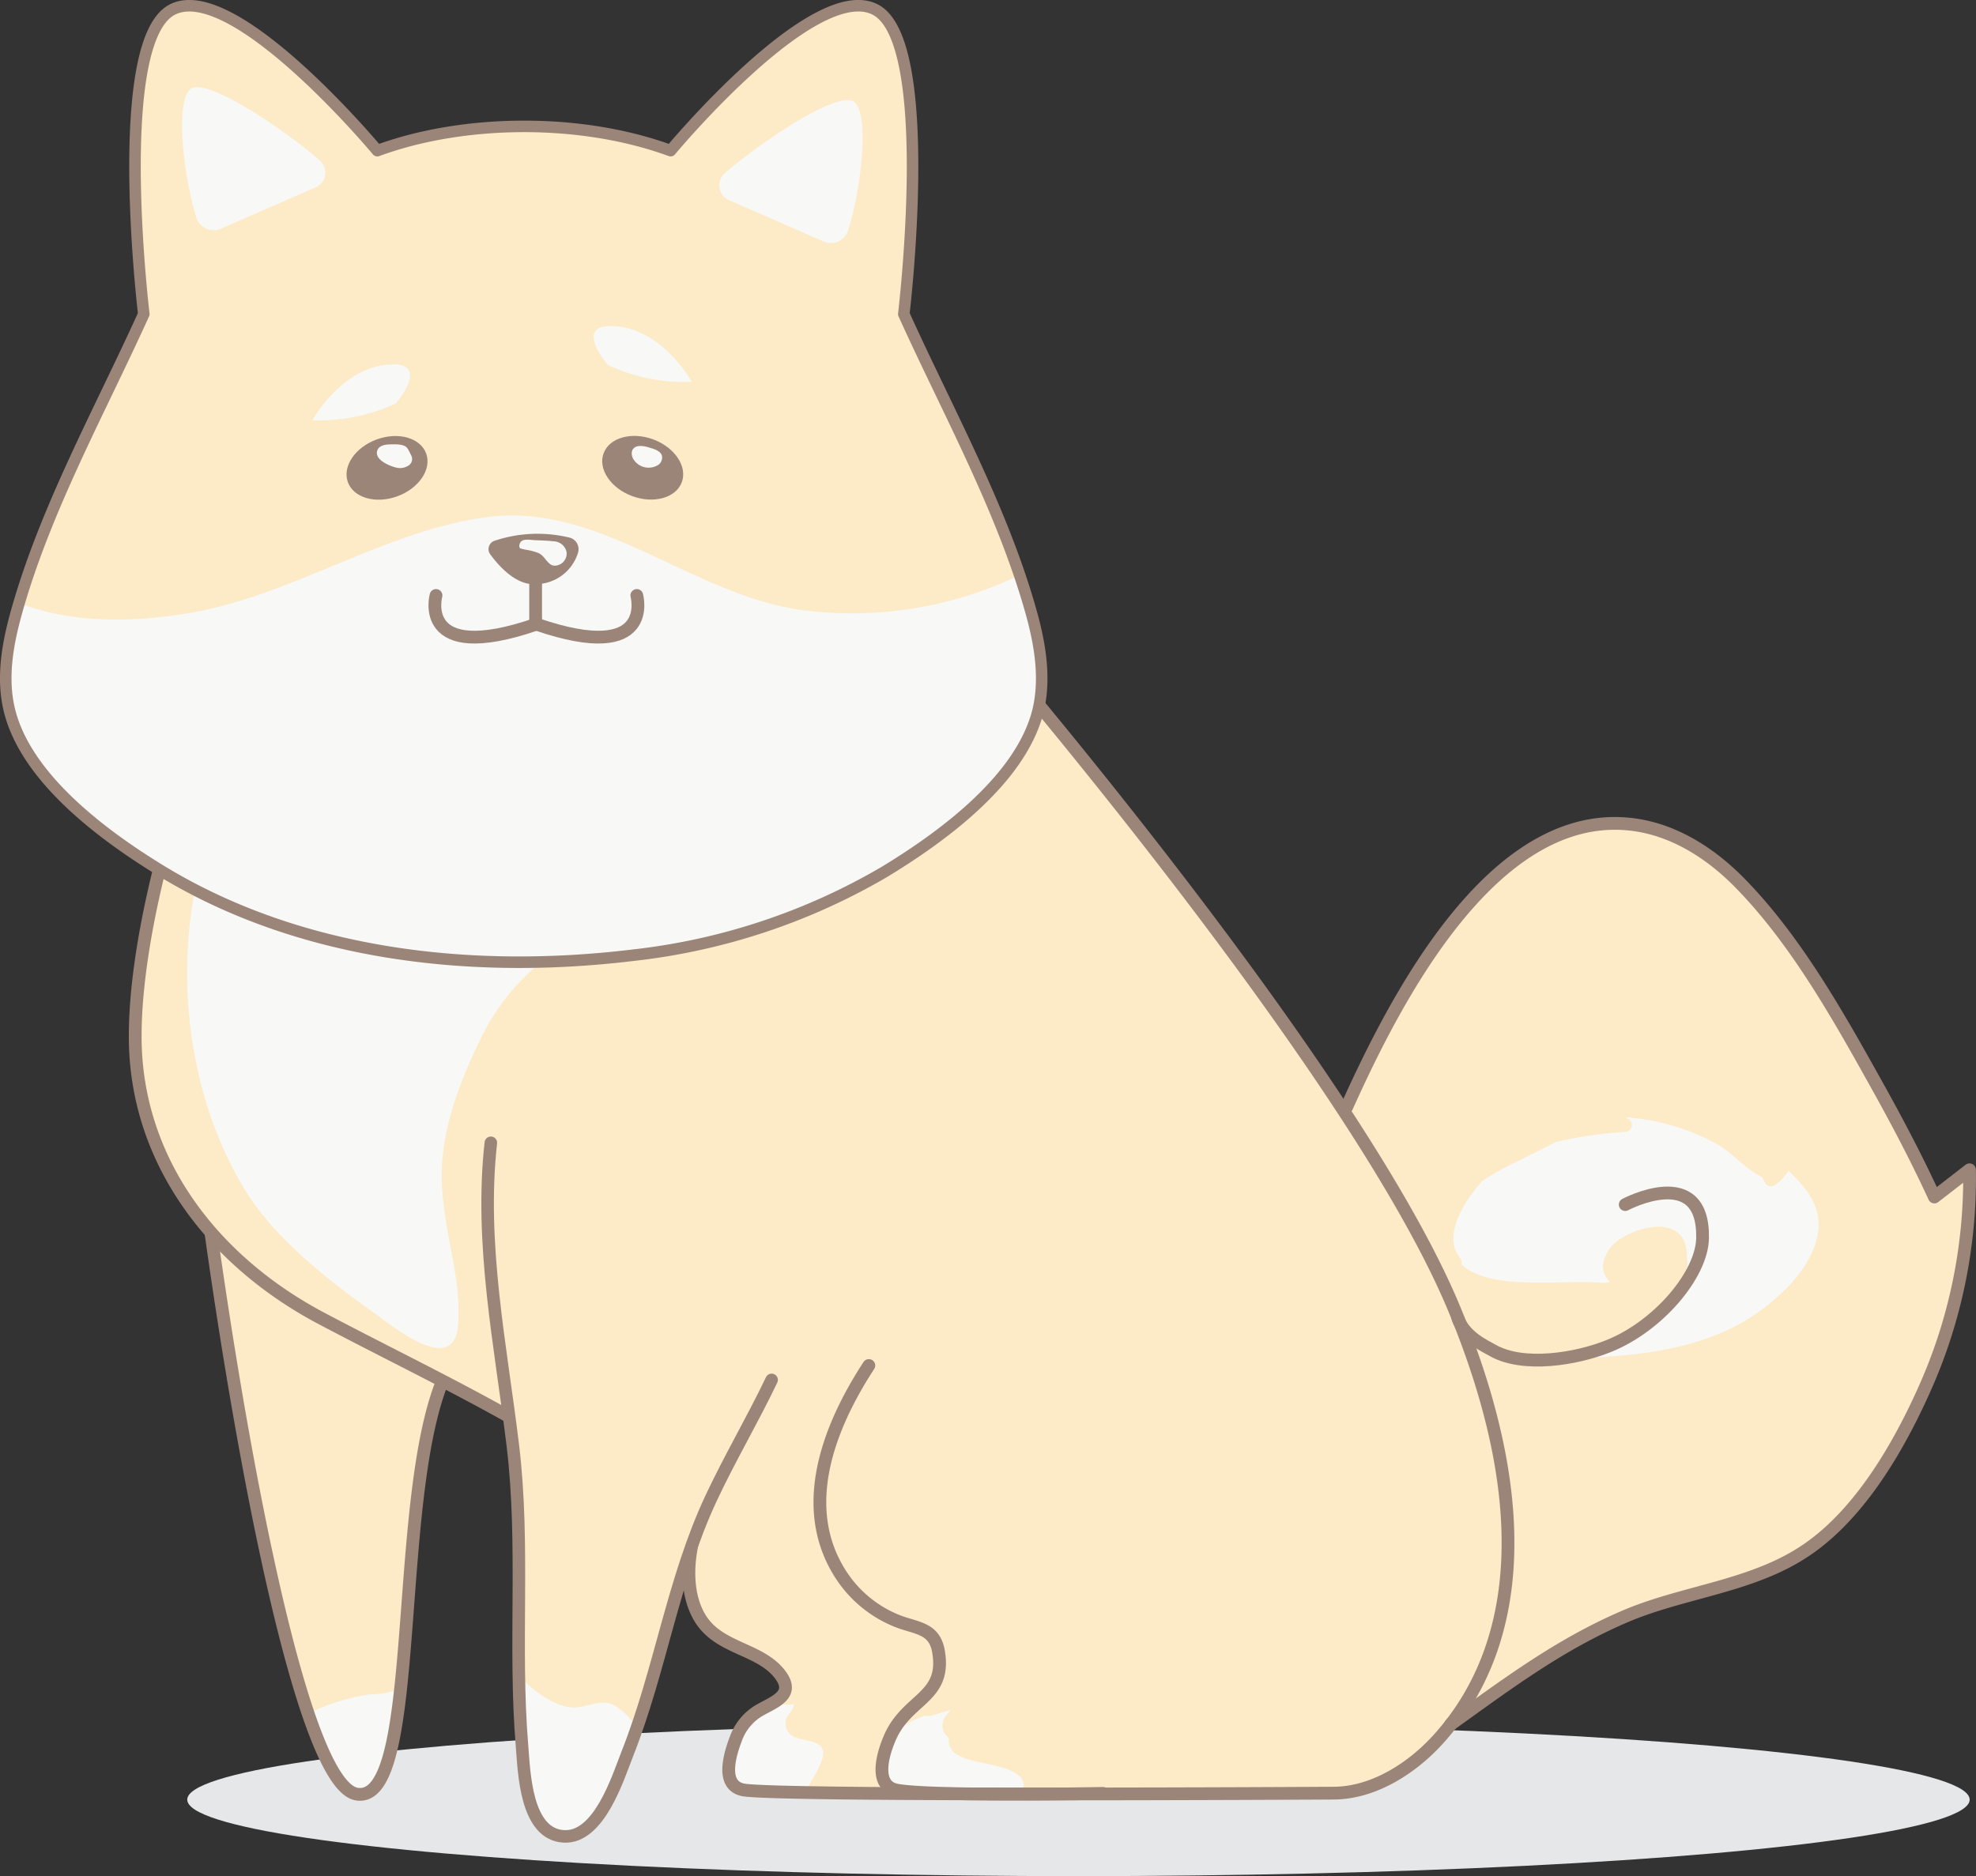 <svg xmlns="http://www.w3.org/2000/svg" viewBox="0 0 255.47 242.61"><rect x="0" y="0" width="255.47" height="242.61" fill="#333333" stroke="none"/><title>doge_happy_2</title><g id="Layer_2" data-name="Layer 2"><g id="doge_final" data-name="doge final"><ellipse cx="139.43" cy="232.72" rx="115.22" ry="9.89" fill="#e6e7e8"/><path d="M131.89,77.21" fill="none" stroke="#61a7d5" stroke-linecap="round" stroke-linejoin="round" stroke-width="1.65"/><path d="M31.65,116.3s-8.37,3.12-7.48,16c1.52,21.89,12.58,98.12,21.94,99.7,8.7,1.47,4.38-40.26,11.81-55a53.31,53.31,0,0,0,5.26-29.07" fill="#fdeac7"/><path d="M51.27,218.52a8.37,8.37,0,0,1-3.25.56,26,26,0,0,0-8.17,2.53c2.09,6.11,4.21,10,6.25,10.35,3.4.57,4.81-5.45,5.71-13.88A2.32,2.32,0,0,1,51.27,218.52Z" fill="#f8f8f7"/><path d="M31.65,116.3s-8.37,3.12-7.48,16c1.52,21.89,12.58,98.12,21.94,99.7,8.7,1.47,4.38-40.26,11.81-55a53.31,53.31,0,0,0,5.26-29.07" fill="none" stroke="#9b8579" stroke-linecap="round" stroke-linejoin="round" stroke-width="1.65"/><path d="M124.3,79.27s50.58,58.26,63.72,90c10.87,26.26,8,44.29-1.84,55.38-3.47,3.94-8.56,7.23-13.81,7.23,0,0-71.77.42-76.26-.42-2.72-.51-2-3.92-1-6.54a7,7,0,0,1,3.14-3.79c2-1.11,4.53-2,2.64-4.54-2.58-3.45-7.84-3.3-10.32-7.24-1.83-2.91-1.76-6.88-1-10.11.18-.74-6.27-4.91-7.07-5.48-2.42-1.74-4.89-3.39-7.4-5-10.84-7-22.15-12.25-33.5-18.25-14-7.39-24.13-20.38-24.12-36.51,0-12.57,4.89-28,4.89-28S86.14,66,124.3,79.27Z" fill="#fdeac7"/><path d="M22.36,106" fill="none" stroke="#61a7d5" stroke-linecap="round" stroke-linejoin="round" stroke-width="1.65"/><path d="M186.18,223s23.93-17.33,36.61-17.83,32.41-24.64,31.84-53.9l-4.54,3.52S235,121.93,221,110.73s-28,2.52-28,2.52-10.76,10.31-18.83,28.26" fill="#fdeac7"/><path d="M187.54,223c7.43-5.33,14-10.28,22.43-13.92,7.75-3.35,16.69-3.86,23.77-8.77,6.81-4.71,11.74-13.23,15.06-20.66a66.67,66.67,0,0,0,5.83-28.38l-4.54,3.52c-2.35-5.12-5-10.12-7.73-15-4.91-8.81-10.35-18.42-17.46-25.65-3.52-3.58-7.92-6.48-12.86-7.37-18.61-3.33-31.69,22.51-37.93,36.39" fill="none" stroke="#9b8579" stroke-linecap="round" stroke-linejoin="round" stroke-width="1.65"/><path d="M62.9,160.86c.1-.37.21-.74.31-1.11A51.19,51.19,0,0,0,64.54,152C63.93,154.71,63.3,157.78,62.9,160.86Z" fill="#f8f8f7"/><path d="M78.89,116.3c-2.51.26-7.47.45-8.34-1.48-.94.1-2.45,3-3.4,3A99.08,99.08,0,0,1,47.06,116c-5.29-1-15.37-3-20-8-5,14.71-3.44,32.6,4.56,45.8,3.74,6.16,10.47,11.5,16.33,15.68,2.63,1.88,10.73,8.66,11.27,1.92.49-6.12-1.72-11.35-2.08-18.09-.34-6.46,2-12.73,4.82-18.61a29.17,29.17,0,0,1,10.41-12.06,22.4,22.4,0,0,1,5.16-2.22C76.76,120.52,79.72,116.21,78.89,116.3Z" fill="#f8f8f7"/><path d="M106.33,226.16c-.38-1-2.29-1.06-3.4-1.46a1.9,1.9,0,0,1-1.12-2.76c.08-.12.91-1.19.83-1.44s-.38,0-1.07-.07a1.77,1.77,0,0,1-1.18-.49,24.35,24.35,0,0,1-2.18,1.23,7,7,0,0,0-3.14,3.79c-1,2.62-1.68,6,1,6.54.8.15,3.77.26,8.08.34C104.74,230.22,106.9,227.63,106.33,226.16Z" fill="#f8f8f7"/><path d="M132.38,230.84a1.48,1.48,0,0,0-.15-.57c-1.12-2.27-6.57-2-8.66-3.49a2,2,0,0,1-.88-2c-.11-.11-.23-.2-.33-.32a2,2,0,0,1,0-2.66,6.43,6.43,0,0,0,.52-.67c-.93.25-1.85.57-2.41.72a1.9,1.9,0,0,1-.86,0c-3.31,1.21-5.57,2.93-6.05,5.72a17.74,17.74,0,0,1-.05,2.12,11.59,11.59,0,0,0,.42,2,1.83,1.83,0,0,1,0,.26c5.41,0,11.56.06,17.81.07a1.94,1.94,0,0,0,.4-.44A4.94,4.94,0,0,1,132.38,230.84Z" fill="#f8f8f7"/><path d="M142.6,231.91s-22.16.42-26.65-.42c-2.72-.51-2.08-3.95-1-6.54,2.16-5.37,7.43-5.26,6.39-11.36-.49-2.92-2.57-3-4.89-3.8a15.52,15.52,0,0,1-7.68-6.08c-5.47-8.36-2.07-18.5,3.56-27.13" fill="none" stroke="#9b8579" stroke-linecap="round" stroke-linejoin="round" stroke-width="1.65"/><path d="M124.3,79.27s50.58,58.26,63.72,90c10.87,26.26,8,44.29-1.84,55.38-3.47,3.94-8.56,7.23-13.81,7.23,0,0-71.77.42-76.26-.42-2.72-.51-2-3.92-1-6.54a7,7,0,0,1,3.14-3.79c2-1.11,4.53-2,2.64-4.54-2.58-3.45-7.84-3.3-10.32-7.24-1.83-2.91-1.76-6.88-1-10.11.18-.74-6.27-4.91-7.07-5.48-2.42-1.74-4.89-3.39-7.4-5-10.84-7-22.15-12.25-33.5-18.25-14-7.39-24.13-20.38-24.12-36.51,0-12.57,4.89-28,4.89-28S86.14,66,124.3,79.27Z" fill="none" stroke="#9b8579" stroke-linecap="round" stroke-linejoin="round" stroke-width="1.65"/><path d="M74.5,126S58,131.57,64.69,173.9s-1.24,61.18,7.81,64c8.41,2.57,13.29-37.22,22.73-50.25a49.69,49.69,0,0,0,9.31-26.91" fill="#fdeac7"/><path d="M231.23,151.37a6.16,6.16,0,0,1-1.82,1.91.88.88,0,0,1-1.2-.31c-.13-.27-.28-.52-.42-.77-2.1-1-3.61-2.91-5.59-4.14a28.88,28.88,0,0,0-12-3.58l.37.26a.89.89,0,0,1-.44,1.64,50.24,50.24,0,0,0-9,1.31c-1.72.86-3.44,1.74-5.14,2.58a37.82,37.82,0,0,0-4.27,2.38c-2.28,2.45-4.51,6.15-3.62,8.86a10.21,10.21,0,0,0,.74,1.33.74.74,0,0,1,.08.67c3.92,3.56,13.16,1.87,18.49,2.41l.75-.14a2.82,2.82,0,0,1-.88-2.46,5,5,0,0,1,2.67-3.38c2.32-1.4,7-2.46,8,1.17a1.8,1.8,0,0,1,0,.26,3.42,3.42,0,0,1,.13,1.44,1.8,1.8,0,0,1,.07.86,8.53,8.53,0,0,1-1.78,3.63,1.79,1.79,0,0,1-.57.92c-3.09,2.81-6.18,6.11-10.25,7.36,7.61-.37,15.79-1.47,22.06-6.1,3.09-2.28,6.4-5.53,7.31-9.4S233.64,153.76,231.23,151.37Z" fill="#f8f8f7"/><path d="M210.12,155.77s10.17-5.41,10,4.31c-.06,4.72-5.73,11.44-12.18,14-4.17,1.68-11,2.78-14.93.56-1.06-.6-3.6-1.74-4.51-4.1" fill="none" stroke="#9b8579" stroke-linecap="round" stroke-linejoin="round" stroke-width="1.65"/><path d="M79.2,220.41c-1.77-.75-3.59.59-5.41.37-2.18-.26-4.3-1.79-6.07-3.43,0,12.55-.22,19,4.77,20.5,3.63,1.11,6.6-5.68,9.57-14.8A7.88,7.88,0,0,0,79.2,220.41Z" fill="#f8f8f7"/><path d="M63.46,147.78C62,160.9,64.73,173.92,66.3,186.89s.11,25.91,1.19,38.88c.28,3.39.46,11.4,5.38,11.7,4.58.28,7-7.52,8.26-10.74,4.26-10.79,5.87-22.45,10.81-33,2.42-5.17,5.37-10.15,7.82-15.29" fill="none" stroke="#9b8579" stroke-linecap="round" stroke-linejoin="round" stroke-width="1.62"/><path d="M81.64,123.55l.42-.05a82.19,82.19,0,0,0,32.35-10.79c7.4-4.5,17.57-11.91,19.79-20.78,1-4.14.29-8.52-.85-12.63-3.72-13.39-10.79-26.06-16.5-38.69,0,0,4.23-35.23-3.67-39.36S86.7,19.48,86.7,19.48c-9.79-3.59-21.91-4-32-1.73a47.55,47.55,0,0,0-5.92,1.73S30.17-2.87,22.26,1.25s-3.67,39.36-3.67,39.36C12.87,53.24,5.81,65.91,2.09,79.3.95,83.41.2,87.79,1.24,91.93,3.46,100.8,13.62,108.22,21,112.71,39,123.61,61.09,126,81.64,123.55Z" fill="#fdeac7"/><path d="M131.82,74.36a49.75,49.75,0,0,1-28.21,4.52c-14.25-2-26.18-14-40.73-12C49.62,68.66,37.87,77,24.46,79.28,17,80.52,9.28,80.61,2.49,78c-.13.44-.28.87-.4,1.3C.95,83.41.2,87.79,1.24,91.93,3.46,100.8,13.62,108.22,21,112.71,39,123.61,61.09,126,81.64,123.55l.42-.05a82.19,82.19,0,0,0,32.35-10.79c7.4-4.5,17.57-11.91,19.79-20.78,1-4.14.29-8.52-.85-12.63C132.88,77.64,132.37,76,131.82,74.36Z" fill="#f8f8f7"/><path d="M64,69.91a17.5,17.5,0,0,1,9.71-.37,1.55,1.55,0,0,1,1,2,5.75,5.75,0,0,1-5.46,4c-2.49.17-4.7-2.27-5.85-3.83A1.14,1.14,0,0,1,64,69.91Z" fill="#9b8579"/><line x1="69.25" y1="80.75" x2="69.25" y2="75.51" fill="none" stroke="#9b8579" stroke-linecap="round" stroke-linejoin="round" stroke-width="1.65"/><path d="M82.33,77s2.48,9-12.88,3.75h-.2C53.89,86,56.37,77,56.37,77" fill="none" stroke="#9b8579" stroke-linecap="round" stroke-linejoin="round" stroke-width="1.65"/><path d="M40.38,54.35S44,47.76,50,47.16s1.2,5,1.2,5A23.61,23.61,0,0,1,40.38,54.35Z" fill="#f8f8f7"/><path d="M89.45,49.39s-3.6-6.59-9.66-7.19-1.2,5-1.2,5A23.61,23.61,0,0,0,89.45,49.39Z" fill="#f8f8f7"/><ellipse cx="50.04" cy="60.5" rx="5.39" ry="3.91" transform="translate(-17.85 21.06) rotate(-20.25)" fill="#9b8579"/><ellipse cx="83.1" cy="60.5" rx="3.91" ry="5.39" transform="translate(-2.43 117.51) rotate(-69.75)" fill="#9b8579"/><path d="M24.68,11.48c2.18-1.49,12.54,5.63,16.66,9.26A2.1,2.1,0,0,1,41,24.15L28.78,29.47a2.34,2.34,0,0,1-3.38-1.31C23.8,23.21,22.52,13,24.68,11.48Z" fill="#f8f8f7"/><path d="M110.38,13.14c-2.18-1.49-12.54,5.62-16.67,9.25a2.1,2.1,0,0,0,.35,3.41l12.2,5.33a2.34,2.34,0,0,0,3.38-1.31C111.25,24.87,112.55,14.62,110.38,13.14Z" fill="#f8f8f7"/><path d="M53.13,58.83c-.08-.17-.17-.35-.26-.52a1.71,1.71,0,0,0-.31-.47c-.47-.45-1.6-.39-2.21-.37s-1.43.16-1.6.88c-.28,1.15,1.69,1.95,2.53,2.13a2,2,0,0,0,1.64-.35A1,1,0,0,0,53.13,58.83Z" fill="#f8f8f7"/><path d="M85.58,58.93c-.16-.6-1-.87-1.47-1-.74-.25-2.16-.6-2.42.49A1.44,1.44,0,0,0,82,59.54a2.31,2.31,0,0,0,2.86.71A1.17,1.17,0,0,0,85.58,58.93Z" fill="#f8f8f7"/><path d="M68,71.09a7.7,7.7,0,0,1,1.57.41c.66.29.85.78,1.32,1.24a1.83,1.83,0,0,0,.36.29l0,0a1,1,0,0,0,.5.12,1.57,1.57,0,0,0,1.5-1.76A1.75,1.75,0,0,0,71.56,70c-.75-.09-1.51-.11-2.26-.14-.52,0-1.49-.24-1.91.15a.8.8,0,0,0-.23.75.24.24,0,0,0,.06.12.27.27,0,0,0,.1.05A6.51,6.51,0,0,0,68,71.09Z" fill="#f8f8f7"/><path d="M81.64,123.55l.42-.05a82.19,82.19,0,0,0,32.35-10.79c7.4-4.5,17.57-11.91,19.79-20.78,1-4.14.29-8.52-.85-12.63-3.72-13.39-10.79-26.06-16.5-38.69,0,0,4.23-35.23-3.67-39.36S86.7,19.48,86.7,19.48c-9.79-3.59-21.91-4-32-1.73a47.55,47.55,0,0,0-5.92,1.73S30.17-2.87,22.26,1.25s-3.67,39.36-3.67,39.36C12.87,53.24,5.81,65.91,2.09,79.3.95,83.41.2,87.79,1.24,91.93,3.46,100.8,13.62,108.22,21,112.71,39,123.61,61.09,126,81.64,123.55Z" fill="none" stroke="#9b8579" stroke-linecap="round" stroke-linejoin="round" stroke-width="1.49"/><path d="M65.21,124.24" fill="none" stroke="#61a7d5" stroke-linecap="round" stroke-linejoin="round" stroke-width="1.49"/></g></g></svg>